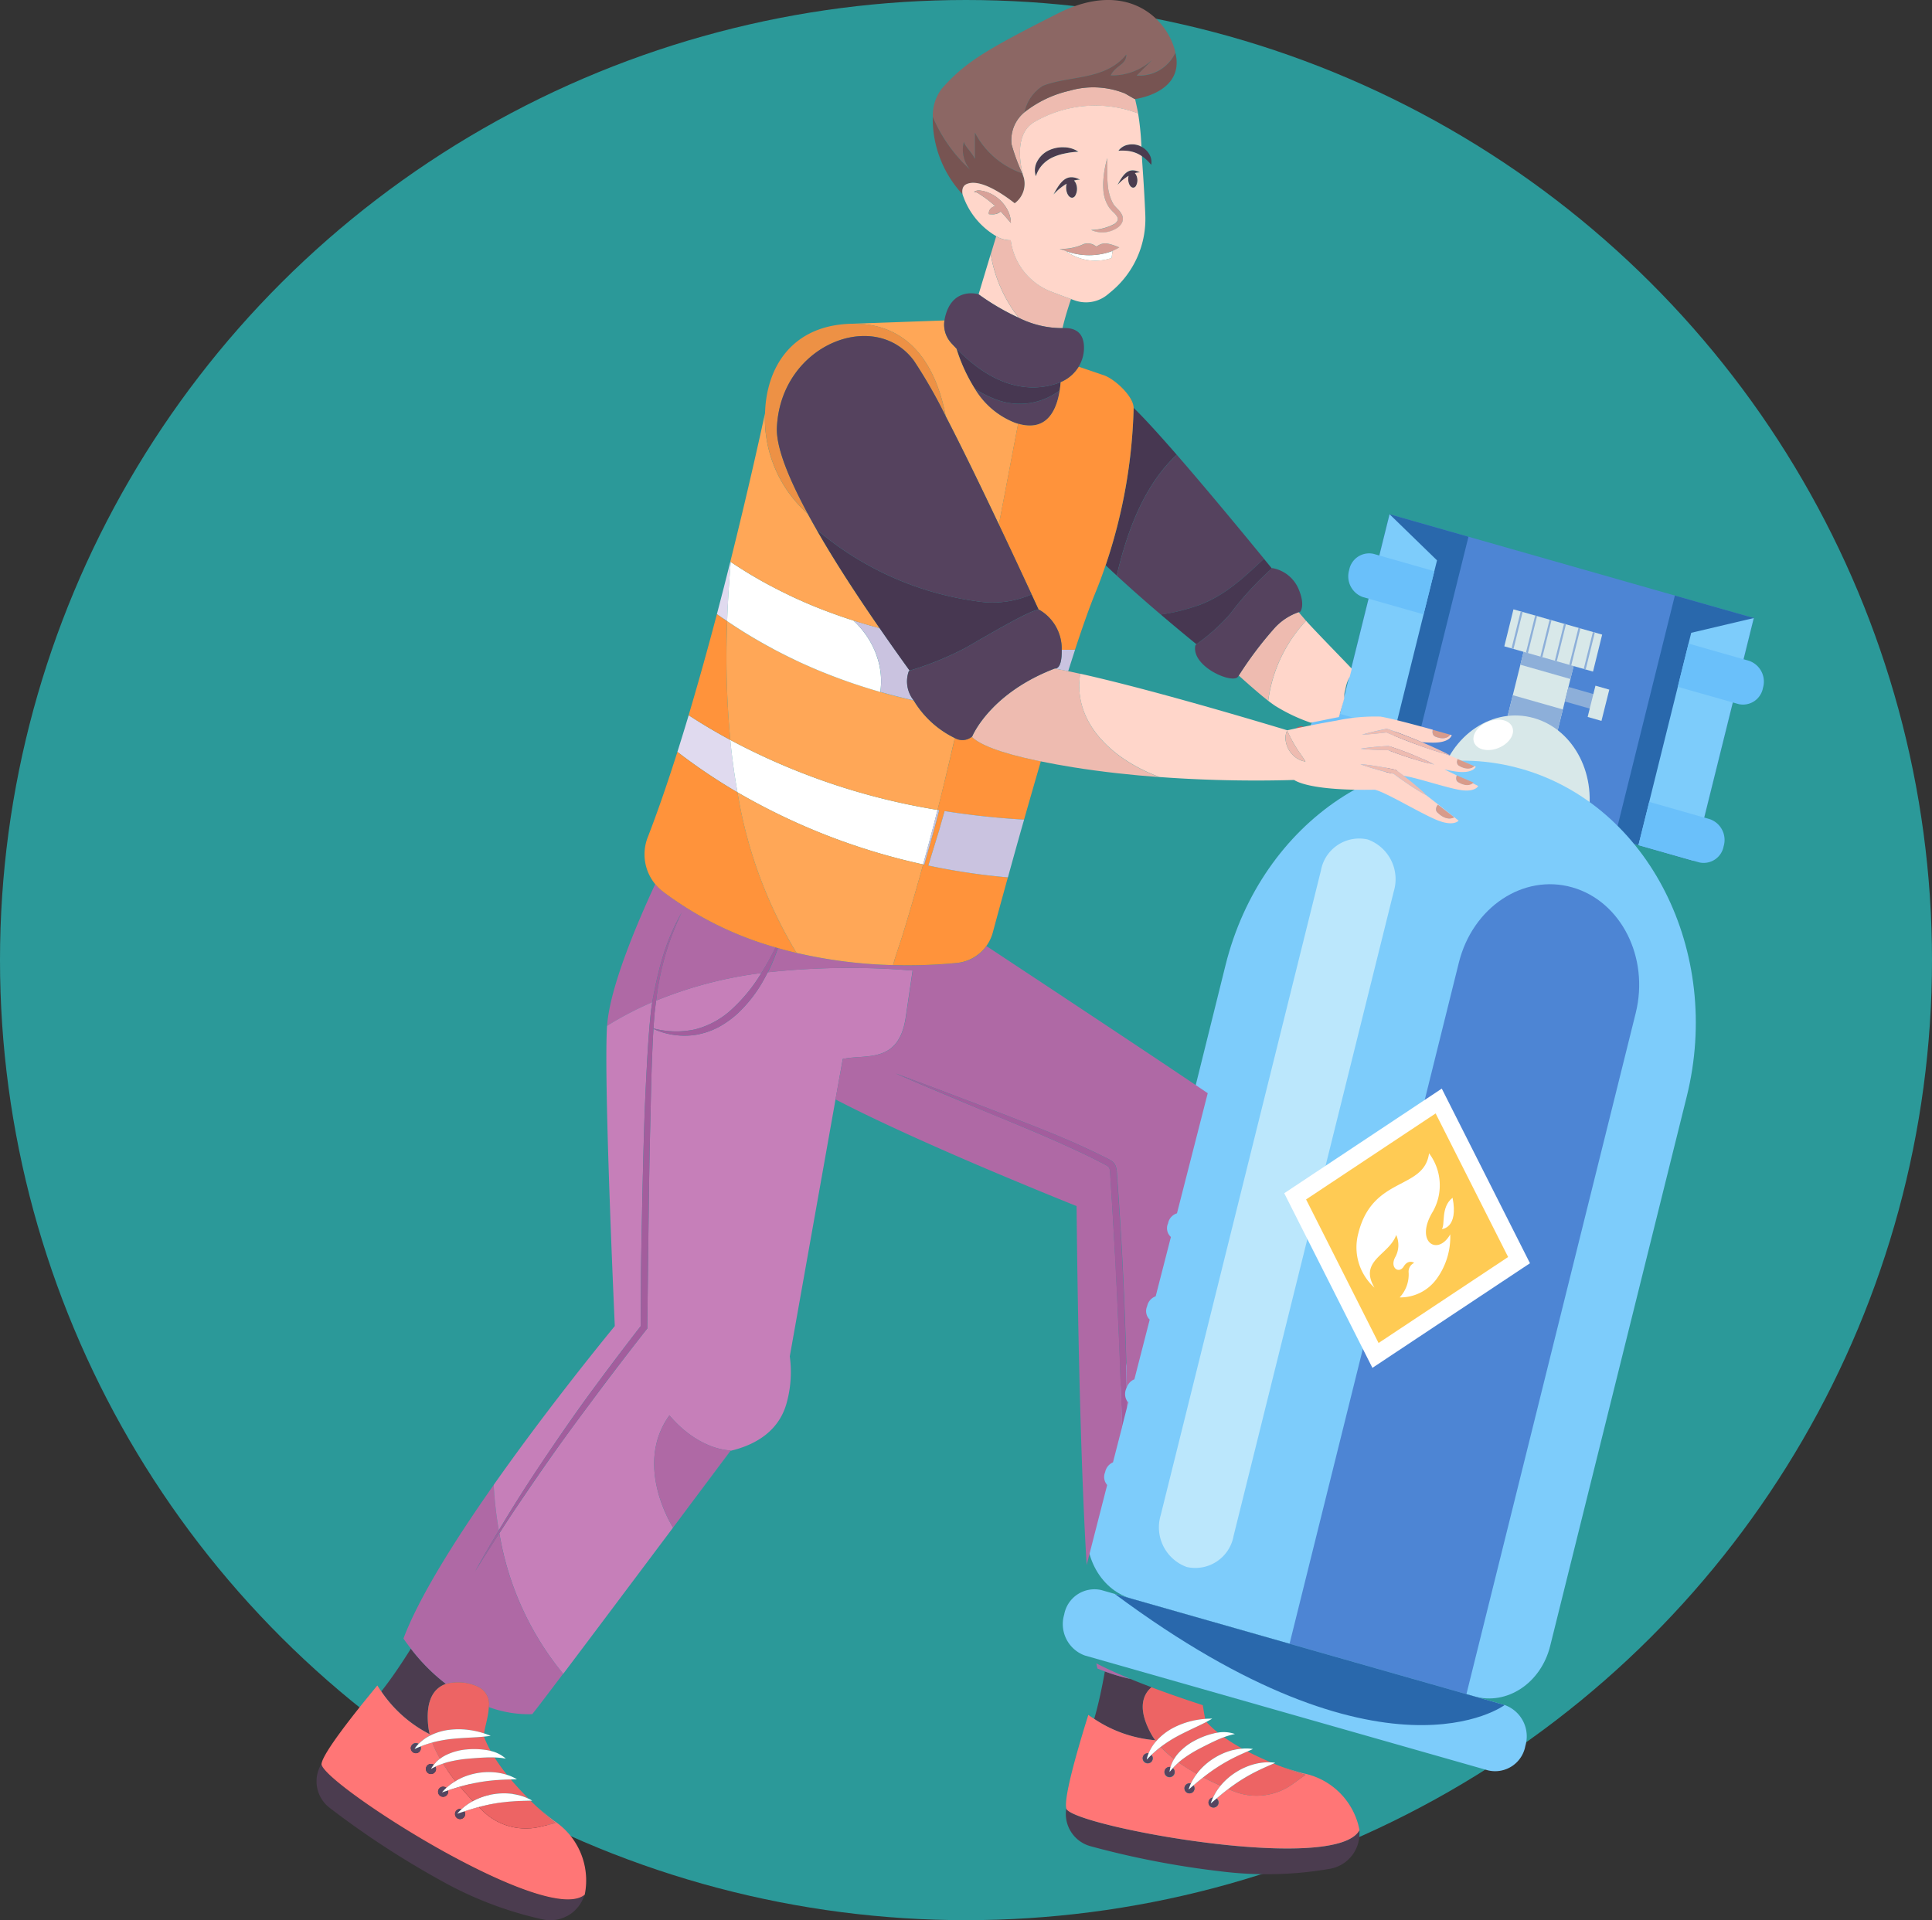 <svg xmlns="http://www.w3.org/2000/svg" xmlns:xlink="http://www.w3.org/1999/xlink" width="169" height="168" viewBox="0 0 169 168">
  <rect x="0" y="0" width="169" height="168" fill="#333333" stroke="none"/>
  <defs>
    <clipPath id="clip-path">
      <rect id="Rectángulo_345336" data-name="Rectángulo 345336" width="126.587" height="168" fill="none"/>
    </clipPath>
  </defs>
  <g id="Grupo_999977" data-name="Grupo 999977" transform="translate(-1097.309 -9647)">
    <ellipse id="Elipse_7901" data-name="Elipse 7901" cx="84.5" cy="84" rx="84.5" ry="84" transform="translate(1097.309 9647)" fill="#25ffff" opacity="0.5"/>
    <g id="Grupo_999434" data-name="Grupo 999434" transform="translate(1125 9647)">
      <path id="Trazado_706111" data-name="Trazado 706111" d="M30.056,36.507l31.858,9.081,5.279-21.241-31.86-9.081Z" transform="translate(58.527 29.727)" fill="#4d85d4"/>
      <path id="Trazado_706112" data-name="Trazado 706112" d="M42.236,17.232l-6.9-1.966L30.055,36.507l6.9,1.966Z" transform="translate(58.526 29.728)" fill="#2968ac"/>
      <path id="Trazado_706113" data-name="Trazado 706113" d="M38.523,38.918l6.9,1.969L50.7,19.645,43.8,17.68Z" transform="translate(75.016 34.427)" fill="#2968ac"/>
      <path id="Trazado_706114" data-name="Trazado 706114" d="M41.478,20.212,37.1,18.966l-1.786,7.186,4.38,1.25Z" transform="translate(68.764 36.932)" fill="#d8e8e9"/>
      <path id="Trazado_706115" data-name="Trazado 706115" d="M37.048,21.665l2.426.693.318-1.273-2.426-.693Z" transform="translate(72.143 39.709)" fill="#8dafd9"/>
      <path id="Trazado_706116" data-name="Trazado 706116" d="M37.725,23.09l1.208.345.684-2.735-1.211-.345Z" transform="translate(73.463 39.637)" fill="#d8e8e9"/>
      <path id="Trazado_706117" data-name="Trazado 706117" d="M40.255,21.884l-4.38-1.247L35.312,22.9l4.38,1.25Z" transform="translate(68.764 40.186)" fill="#8dafd9"/>
      <path id="Trazado_706118" data-name="Trazado 706118" d="M40.67,20.212l-4.38-1.247-.563,2.261,4.38,1.25Z" transform="translate(69.572 36.932)" fill="#8dafd9"/>
      <path id="Trazado_706119" data-name="Trazado 706119" d="M43.815,20.3l-7.76-2.21-.8,3.236,7.76,2.21Z" transform="translate(68.642 35.223)" fill="#d8e8e9"/>
      <path id="Trazado_706120" data-name="Trazado 706120" d="M35.466,21.385l.171.05.8-3.236-.168-.05Z" transform="translate(69.064 35.342)" fill="#8dafd9"/>
      <path id="Trazado_706121" data-name="Trazado 706121" d="M35.895,21.508l.171.047.8-3.236-.168-.047Z" transform="translate(69.898 35.58)" fill="#8dafd9"/>
      <path id="Trazado_706122" data-name="Trazado 706122" d="M36.323,21.63l.171.047.8-3.236-.168-.047Z" transform="translate(70.732 35.818)" fill="#8dafd9"/>
      <path id="Trazado_706123" data-name="Trazado 706123" d="M36.752,21.752l.171.047.8-3.236-.168-.047Z" transform="translate(71.567 36.055)" fill="#8dafd9"/>
      <path id="Trazado_706124" data-name="Trazado 706124" d="M37.18,21.874l.171.047.8-3.236-.168-.047Z" transform="translate(72.401 36.293)" fill="#8dafd9"/>
      <path id="Trazado_706125" data-name="Trazado 706125" d="M37.608,22l.171.047.8-3.236-.168-.047Z" transform="translate(73.235 36.532)" fill="#8dafd9"/>
      <g id="Grupo_999433" data-name="Grupo 999433" transform="translate(0 0)">
        <g id="Grupo_999432" data-name="Grupo 999432" clip-path="url(#clip-path)">
          <path id="Trazado_706126" data-name="Trazado 706126" d="M41.758,21.468h0c-3.56-1.014-7.262,1.444-8.267,5.491l-.251,1.005,12.894,3.675.248-1.008c1.008-4.047-1.064-8.149-4.624-9.163" transform="translate(64.729 41.359)" fill="#d8e8e9"/>
          <path id="Trazado_706127" data-name="Trazado 706127" d="M37.778,22.148c.153.669-.492,1.459-1.435,1.76s-1.833,0-1.986-.666.492-1.459,1.435-1.762,1.833,0,1.986.669" transform="translate(66.86 41.599)" fill="#fff"/>
          <path id="Trazado_706128" data-name="Trazado 706128" d="M60.873,23.3h0C49.732,20.121,38.149,27.811,35,40.475L23.062,88.54c-.808,3.251.858,6.549,3.717,7.365l29.977,8.544c2.862.813,5.839-1.161,6.643-4.412L75.344,51.97c3.145-12.662-3.333-25.5-14.471-28.674" transform="translate(44.511 43.97)" fill="#7dccfb"/>
          <path id="Trazado_706129" data-name="Trazado 706129" d="M59.364,63.048l-35.3-10.059a2.922,2.922,0,0,1-1.81-3.584,2.693,2.693,0,0,1,3.233-2.146l35.3,10.062A2.913,2.913,0,0,1,62.594,60.9a2.685,2.685,0,0,1-3.23,2.146" transform="translate(43.144 91.856)" fill="#7dccfb"/>
          <path id="Trazado_706130" data-name="Trazado 706130" d="M44.348,97.111,28.878,92.7,43.685,33.113c1.205-4.857,5.647-7.807,9.921-6.59s6.755,6.142,5.55,11Z" transform="translate(56.235 51.114)" fill="#4d85d4"/>
          <path id="Trazado_706131" data-name="Trazado 706131" d="M27.423,88.651h0a3.689,3.689,0,0,1-2.287-4.53L39.154,27.709a3.4,3.4,0,0,1,4.088-2.714,3.691,3.691,0,0,1,2.287,4.53L31.511,85.936a3.4,3.4,0,0,1-4.088,2.714" transform="translate(48.703 48.452)" fill="#bbe7fc"/>
          <path id="Trazado_706132" data-name="Trazado 706132" d="M50.215,47.595,36.433,56.749,28.72,41.47,42.5,32.316Z" transform="translate(55.927 62.929)" fill="#fff"/>
          <path id="Trazado_706133" data-name="Trazado 706133" d="M47.041,45.615,35.708,53.139l-6.34-12.561L40.7,33.053Z" transform="translate(57.19 64.364)" fill="#ffcb54"/>
          <path id="Trazado_706134" data-name="Trazado 706134" d="M33.4,38.3s1.471-.068.94-2.744c-1.061.825-.628,2.384-.94,2.744" transform="translate(65.031 69.238)" fill="#fff"/>
          <path id="Trazado_706135" data-name="Trazado 706135" d="M39.057,41.333c-1.1,1.942-3.139.66-1.524-1.989a4.655,4.655,0,0,0-.327-5.108c-.439,3.245-4.937,1.963-6.186,7a4.722,4.722,0,0,0,1.412,4.754c-1.409-2.378,1.3-2.859,1.9-4.607a2.166,2.166,0,0,1-.065,1.907c-.542.943.3,1.533.719.855s.92-.321.92-.321a.847.847,0,0,0-.489.8,2.935,2.935,0,0,1-.781,2.222,3.928,3.928,0,0,0,3.224-1.609h0a6.247,6.247,0,0,0,1.2-3.9" transform="translate(60.108 66.668)" fill="#fff"/>
          <path id="Trazado_706136" data-name="Trazado 706136" d="M23.69,47.317c23.652,17.6,34.106,9.72,34.106,9.72Z" transform="translate(46.132 92.14)" fill="#2968ac"/>
          <path id="Trazado_706137" data-name="Trazado 706137" d="M39.484,19.3l-4.15-4.035L30.055,36.507l4.813,1.37Z" transform="translate(58.527 29.727)" fill="#7dccfb"/>
          <path id="Trazado_706138" data-name="Trazado 706138" d="M37.2,21.776l-5.317-1.515A1.925,1.925,0,0,1,30.69,17.9a1.776,1.776,0,0,1,2.134-1.418l5.317,1.515Z" transform="translate(59.636 31.976)" fill="#6ac0fa"/>
          <path id="Trazado_706139" data-name="Trazado 706139" d="M36.033,26.476l-5.317-1.515A1.925,1.925,0,0,1,29.522,22.6a1.776,1.776,0,0,1,2.134-1.418l5.317,1.515Z" transform="translate(57.362 41.129)" fill="#6ac0fa"/>
          <path id="Trazado_706140" data-name="Trazado 706140" d="M43.848,19.638l5.473-1.291L44.046,39.588l-4.813-1.373Z" transform="translate(76.399 35.727)" fill="#7dccfb"/>
          <path id="Trazado_706141" data-name="Trazado 706141" d="M40.4,22.886,45.717,24.4a1.774,1.774,0,0,0,2.134-1.415,1.925,1.925,0,0,0-1.194-2.364L41.34,19.105Z" transform="translate(78.671 37.203)" fill="#6ac0fa"/>
          <path id="Trazado_706142" data-name="Trazado 706142" d="M39.233,27.586,44.55,29.1a1.774,1.774,0,0,0,2.134-1.415,1.925,1.925,0,0,0-1.194-2.364l-5.317-1.518Z" transform="translate(76.399 46.355)" fill="#6ac0fa"/>
          <path id="Trazado_706143" data-name="Trazado 706143" d="M28.073,55.1c-1.146-2.069-.846-3.36.021-4.1-.672-.251-1.285-.492-1.851-.728a16.477,16.477,0,0,1-2.231-.654c-.112.643-.253,1.356-.41,2.084-.153.693-.327,1.4-.522,2.072a11.3,11.3,0,0,0,5.338,1.863,4.849,4.849,0,0,1-.345-.536" transform="translate(44.944 96.621)" fill="#4b3c4f"/>
          <path id="Trazado_706144" data-name="Trazado 706144" d="M35.3,56.774c-6.39-.743-12.824-2.3-13.024-3.089a2.929,2.929,0,0,0,2.107,3.3,77.236,77.236,0,0,0,11.441,2.208,32.315,32.315,0,0,0,9.543-.233,3.119,3.119,0,0,0,2.555-3.05v-.33c-.987,1.874-6.788,1.874-12.623,1.2" transform="translate(43.304 104.541)" fill="#4b3c4f"/>
          <path id="Trazado_706145" data-name="Trazado 706145" d="M42.059,56.968a5.377,5.377,0,0,1-5.137.625c-.159-.062-.321-.127-.483-.2-.071.053-.141.1-.212.159-.271.212-.539.439-.813.672l.024.015a.439.439,0,1,1-.324-.1,4.764,4.764,0,0,1,.657-1.035c-.5-.221-1.014-.466-1.524-.734-.283.221-.563.46-.849.7a.441.441,0,1,1-.224-.156,4.812,4.812,0,0,1,.519-.849,17.472,17.472,0,0,1-1.592-1,6.656,6.656,0,0,0-.507.5.452.452,0,1,1-.2-.094,2.954,2.954,0,0,1,.309-.7,9.438,9.438,0,0,1-1.167-1.058,8.957,8.957,0,0,0-.816.7.436.436,0,0,1,.015.578.442.442,0,1,1-.262-.713,3.816,3.816,0,0,1,.657-1.055c-.027-.032-.05-.065-.074-.1a11.264,11.264,0,0,1-5.338-1.863c-.33-.212-.519-.354-.519-.354-.952,3.045-2.163,7.244-1.928,8.188.2.79,6.634,2.346,13.024,3.086,5.836.678,11.636.678,12.623-1.194a6.24,6.24,0,0,0-4.91-4.966c-.589-.153-1.22-.348-1.866-.572,1.205.457,2.057.7,2.057.7Z" transform="translate(43.31 99.133)" fill="#ff7676"/>
          <path id="Trazado_706146" data-name="Trazado 706146" d="M24.619,52.2a.443.443,0,0,0,.681.566.447.447,0,0,0-.015-.581c-.139.133-.274.268-.41.413a2.725,2.725,0,0,1,.162-.548.441.441,0,0,0-.419.15" transform="translate(47.743 101.352)" fill="#554560"/>
          <path id="Trazado_706147" data-name="Trazado 706147" d="M26.632,54.142a.443.443,0,0,0,.566-.681l-.024-.015c-.165.139-.327.277-.5.424a3.789,3.789,0,0,1,.195-.51.448.448,0,0,0-.3.159.441.441,0,0,0,.059.622" transform="translate(51.548 103.91)" fill="#554560"/>
          <path id="Trazado_706148" data-name="Trazado 706148" d="M25.858,53.1a.443.443,0,0,0,.681.566.447.447,0,0,0,.012-.551l-.424.363a4.1,4.1,0,0,1,.2-.519.442.442,0,0,0-.469.141" transform="translate(50.156 103.091)" fill="#554560"/>
          <path id="Trazado_706149" data-name="Trazado 706149" d="M25.268,52.61a.443.443,0,1,0,.628-.053c-.1.106-.192.218-.286.336a2.163,2.163,0,0,1,.083-.433.439.439,0,0,0-.424.15" transform="translate(49.007 102.138)" fill="#554560"/>
          <path id="Trazado_706150" data-name="Trazado 706150" d="M25.286,50.087c-.861.737-1.161,2.031-.021,4.1a5.388,5.388,0,0,0,.351.536l.071.1.012-.015a5.255,5.255,0,0,1,1.438-1.135,6.858,6.858,0,0,1,1.689-.637,7.868,7.868,0,0,1,1.167-.18c-.085-.3-.139-.737-.221-1.2-1.712-.557-3.2-1.079-4.486-1.565" transform="translate(47.749 97.534)" fill="#ed6464"/>
          <path id="Trazado_706151" data-name="Trazado 706151" d="M29.616,53a15.335,15.335,0,0,0-1.429.8c-.389.245-.76.51-1.129.79.165.068.324.136.483.2a5.393,5.393,0,0,0,5.137-.625l1.141-.819s-.852-.242-2.057-.7c-.233-.088-.477-.183-.731-.289-.492.215-.964.419-1.415.645" transform="translate(52.69 101.941)" fill="#ed6464"/>
          <path id="Trazado_706152" data-name="Trazado 706152" d="M29.123,52.48a15.6,15.6,0,0,0-2.77,1.748l-.038.032c.51.268,1.023.513,1.521.734l.009-.012a5.846,5.846,0,0,1,3-1.892,4.777,4.777,0,0,1,1.385-.144c-.648-.271-1.344-.589-2.045-.955-.365.159-.722.318-1.061.489" transform="translate(51.242 101.242)" fill="#ed6464"/>
          <path id="Trazado_706153" data-name="Trazado 706153" d="M27.993,51.639c-.519.245-1.023.483-1.509.749a11.29,11.29,0,0,0-1.388.887l-.041.032a9.437,9.437,0,0,0,1.167,1.058,3.378,3.378,0,0,1,.377-.513,5.1,5.1,0,0,1,1.453-1.111,7.072,7.072,0,0,1,1.686-.628c.106-.024.215-.041.324-.056a9.074,9.074,0,0,1-.955-.872.334.334,0,0,1-.05-.071c-.357.189-.713.357-1.064.525" transform="translate(48.79 99.534)" fill="#ed6464"/>
          <path id="Trazado_706154" data-name="Trazado 706154" d="M28.9,51.837c-.5.23-1.014.486-1.5.74A10.993,10.993,0,0,0,26,53.438c-.144.106-.283.218-.419.339a17.1,17.1,0,0,0,1.592,1.005c.047-.065.091-.13.141-.189a5.8,5.8,0,0,1,3-1.892,5.247,5.247,0,0,1,.825-.139,16.153,16.153,0,0,1-1.589-.993c-.221.083-.439.171-.654.268" transform="translate(49.824 100.42)" fill="#ed6464"/>
          <path id="Trazado_706155" data-name="Trazado 706155" d="M29.228,51.519a6.828,6.828,0,0,0-1.686.628,5.1,5.1,0,0,0-1.453,1.111,3.378,3.378,0,0,0-.377.513,2.964,2.964,0,0,0-.312.7,2.7,2.7,0,0,0-.083.43c.094-.118.189-.23.286-.336a6.152,6.152,0,0,1,.507-.5,5.01,5.01,0,0,1,.419-.339,11,11,0,0,1,1.394-.861c.489-.253,1-.513,1.5-.74.215-.1.433-.186.654-.268a7.071,7.071,0,0,1,.955-.277,3,3,0,0,0-1.483-.124c-.109.018-.218.035-.324.059" transform="translate(49.3 100.132)" fill="#fff"/>
          <path id="Trazado_706156" data-name="Trazado 706156" d="M29.743,52.053a5.759,5.759,0,0,0-1.648.713,5.687,5.687,0,0,0-1.353,1.179c-.05.062-.094.124-.141.189a4.643,4.643,0,0,0-.519.849,3.933,3.933,0,0,0-.2.519c.144-.124.283-.245.424-.363.283-.245.566-.48.849-.7l.038-.029a15.966,15.966,0,0,1,1.338-.949,15.335,15.335,0,0,1,1.429-.8c.345-.171.7-.33,1.067-.489l.489-.215a3.794,3.794,0,0,0-.949-.032,4.919,4.919,0,0,0-.825.136" transform="translate(50.4 101.068)" fill="#fff"/>
          <path id="Trazado_706157" data-name="Trazado 706157" d="M30.4,52.465a5.759,5.759,0,0,0-1.648.713A5.687,5.687,0,0,0,27.4,54.357l-.009.012a4.792,4.792,0,0,0-.654,1.035,3.537,3.537,0,0,0-.2.507c.171-.144.333-.283.5-.424.271-.23.539-.457.813-.669.068-.056.141-.106.209-.159.368-.28.743-.545,1.129-.79a15.334,15.334,0,0,1,1.429-.8c.454-.224.923-.427,1.418-.643.047-.021.091-.041.139-.065a3.411,3.411,0,0,0-.389-.038,4.688,4.688,0,0,0-1.385.144" transform="translate(51.684 101.871)" fill="#fff"/>
          <path id="Trazado_706158" data-name="Trazado 706158" d="M28.594,51.22a6.969,6.969,0,0,0-1.689.634,5.21,5.21,0,0,0-1.438,1.138L25.458,53a3.806,3.806,0,0,0-.654,1.055,2.734,2.734,0,0,0-.165.548c.136-.144.274-.28.41-.413a9.991,9.991,0,0,1,.816-.7l.044-.032a11.2,11.2,0,0,1,1.388-.887c.483-.265.99-.5,1.506-.749.354-.168.71-.336,1.064-.522.168-.091.336-.183.5-.283-.2,0-.4.006-.6.021a7.846,7.846,0,0,0-1.17.18" transform="translate(47.98 99.349)" fill="#fff"/>
          <path id="Trazado_706159" data-name="Trazado 706159" d="M6.156,56.425a4.883,4.883,0,0,1-.118-.628c-.274-2.322.477-3.407,1.536-3.776a16.55,16.55,0,0,1-3.065-3.08c-.386.616-.837,1.312-1.323,2.019-.4.581-.831,1.17-1.264,1.721a11.3,11.3,0,0,0,4.235,3.743" transform="translate(3.741 95.305)" fill="#4b3c4f"/>
          <path id="Trazado_706160" data-name="Trazado 706160" d="M11.321,60.145C5.686,57.038.319,53.166.434,52.358a2.926,2.926,0,0,0,.7,3.849,77.311,77.311,0,0,0,9.753,6.375,32.424,32.424,0,0,0,8.922,3.4,3.112,3.112,0,0,0,3.519-1.857l.127-.3c-1.624,1.359-6.994-.837-12.137-3.672" transform="translate(-0.001 101.957)" fill="#4b3c4f"/>
          <path id="Trazado_706161" data-name="Trazado 706161" d="M19.268,62.4a5.388,5.388,0,0,1-4.993-1.365c-.124-.118-.248-.242-.374-.365-.083.021-.168.041-.253.065-.333.094-.666.2-1.008.312l.018.024a.443.443,0,1,1-.6-.18.434.434,0,0,1,.336-.035,4.785,4.785,0,0,1,1-.707c-.38-.395-.76-.816-1.132-1.259-.348.1-.7.212-1.052.33a.44.44,0,1,1-.147-.23,4.778,4.778,0,0,1,.8-.589,17.261,17.261,0,0,1-1.091-1.53,5.918,5.918,0,0,0-.657.268.442.442,0,1,1-.6-.189.435.435,0,0,1,.451.024,2.851,2.851,0,0,1,.551-.531,9.6,9.6,0,0,1-.681-1.421,9.415,9.415,0,0,0-1.02.342.442.442,0,1,1-.622-.239.437.437,0,0,1,.445.018,3.8,3.8,0,0,1,1.005-.728L9.61,54.3a11.325,11.325,0,0,1-4.235-3.743c-.224-.321-.345-.522-.345-.522C3,52.489.285,55.917.149,56.881c-.115.808,5.252,4.68,10.884,7.787C16.18,67.5,21.547,69.7,23.171,68.34A6.245,6.245,0,0,0,20.5,61.885c-.486-.365-1-.784-1.509-1.238.94.881,1.639,1.426,1.639,1.426Z" transform="translate(0.287 97.431)" fill="#ff7676"/>
          <path id="Trazado_706162" data-name="Trazado 706162" d="M3.032,51.8a.442.442,0,1,0,.622.239c-.177.071-.354.144-.536.227a2.921,2.921,0,0,1,.36-.448.444.444,0,0,0-.445-.018" transform="translate(5.447 100.762)" fill="#554560"/>
          <path id="Trazado_706163" data-name="Trazado 706163" d="M4.343,53.752a.442.442,0,1,0,.6.183l-.015-.024c-.2.065-.41.136-.622.2a3.953,3.953,0,0,1,.374-.395.448.448,0,0,0-.336.032" transform="translate(8 104.571)" fill="#554560"/>
          <path id="Trazado_706164" data-name="Trazado 706164" d="M3.84,53.092a.442.442,0,1,0,.634.277l-.531.174a4.137,4.137,0,0,1,.383-.4.442.442,0,0,0-.486-.047" transform="translate(7.021 103.286)" fill="#554560"/>
          <path id="Trazado_706165" data-name="Trazado 706165" d="M3.48,52.415a.442.442,0,1,0,.6.189c-.133.062-.265.13-.395.2a2.7,2.7,0,0,1,.242-.365.436.436,0,0,0-.448-.024" transform="translate(6.319 101.968)" fill="#554560"/>
          <path id="Trazado_706166" data-name="Trazado 706166" d="M10,33.729a7.811,7.811,0,0,0,3.64.083,7.453,7.453,0,0,0,3.283-1.827A14.3,14.3,0,0,0,19.361,29c.024-.041.044-.08.071-.118a36.282,36.282,0,0,0-9.2,2.411q-.075.531-.133,1.061c-.041.457-.071.914-.1,1.37" transform="translate(19.473 56.251)" fill="#c67fb9"/>
          <path id="Trazado_706167" data-name="Trazado 706167" d="M35.862,36.627c1.942-.28,4.518.277,5.1-3.525l.61-4.141a66.807,66.807,0,0,0-12.668.15c-.074.147-.15.292-.227.433a12.064,12.064,0,0,1-2.432,3.2,8.539,8.539,0,0,1-1.668,1.182,6.715,6.715,0,0,1-1.936.657,6.534,6.534,0,0,1-3.734-.513c-.068,1.052-.106,2.107-.147,3.165-.053,1.527-.083,3.056-.118,4.586Q18.529,46.4,18.479,51l-.112,9.178v.1l-.062.077q-2,2.551-3.949,5.143c-1.294,1.733-2.591,3.46-3.843,5.223s-2.476,3.546-3.684,5.338q-.712,1.061-1.4,2.134a26.078,26.078,0,0,0,5.582,12.305c2.458-3.26,6.213-8.264,9.611-12.8-.068-.1-3.469-5.458-.321-9.818,2.67,3.13,5.361,3.068,5.361,3.068l-3.531,4.733c1.309-1.745,2.517-3.36,3.519-4.7,1.951-.46,4.226-1.574,4.925-4.256a10.134,10.134,0,0,0,.256-4.008l4-22.476.634-3.549Z" transform="translate(10.564 55.954)" fill="#c67fb9"/>
          <path id="Trazado_706168" data-name="Trazado 706168" d="M12.837,35.194c.159-.752.339-1.5.554-2.237a18.619,18.619,0,0,1,1.765-4.238,23.911,23.911,0,0,0-2.24,7.722,36.229,36.229,0,0,1,9.2-2.411,25.594,25.594,0,0,0,1.247-2.249,29.962,29.962,0,0,1-9.865-4.89,4.068,4.068,0,0,1-.666-.645c-1.792,3.867-3.991,9.181-4.206,12.4a29.658,29.658,0,0,1,3.949-2.063c.077-.469.168-.931.265-1.391" transform="translate(16.79 51.109)" fill="#af69a5"/>
          <path id="Trazado_706169" data-name="Trazado 706169" d="M27.37,23.719c1,.9,1.9,1.683,2.573,2.208a12.641,12.641,0,0,1,3.313-7c-.212-.245-.43-.5-.648-.757a5.126,5.126,0,0,0-2.066,1.344,32.42,32.42,0,0,0-3.171,4.2" transform="translate(53.298 35.386)" fill="#eebbb0"/>
          <path id="Trazado_706170" data-name="Trazado 706170" d="M28.244,25.426c.224.174.421.315.589.43a15.189,15.189,0,0,0,3.136,1.491c.041-.009,2.42-.492,2.458-.492l.386-1.332C35,24.89,34.8,25.111,35,24.4a3.457,3.457,0,0,1,.38-1.088l.177-.687c-.46-.5-3.445-3.552-4-4.2a12.657,12.657,0,0,0-3.31,7" transform="translate(55 35.886)" fill="#ffd6ca"/>
          <path id="Trazado_706171" data-name="Trazado 706171" d="M23.421,25.875q.473.451.967.9c.884-3.811,2.373-7.9,5.246-10.572-1.533-1.762-2.859-3.218-3.77-4.1a46.479,46.479,0,0,1-2.443,13.764" transform="translate(45.608 23.583)" fill="#473751"/>
          <path id="Trazado_706172" data-name="Trazado 706172" d="M23.749,24.073c1.235,1.141,2.544,2.29,3.852,3.407a16.809,16.809,0,0,0,3.239-.79c2.34-.837,4.014-2.434,5.789-4.091C34.091,19.5,31.309,16.157,29,13.5c-2.877,2.67-4.365,6.758-5.249,10.572" transform="translate(46.247 26.29)" fill="#55425e"/>
          <path id="Trazado_706173" data-name="Trazado 706173" d="M28.292,20.681a16.826,16.826,0,0,1-3.236.787c1.052.9,2.1,1.768,3.118,2.6a16.81,16.81,0,0,0,2.93-2.629,28.322,28.322,0,0,1,3.669-4.005c-.23-.277-.46-.557-.693-.843-1.774,1.659-3.448,3.257-5.789,4.094" transform="translate(48.792 32.299)" fill="#473751"/>
          <path id="Trazado_706174" data-name="Trazado 706174" d="M17.367,29.6q.411-1.322.8-2.653-.389,1.331-.8,2.653" transform="translate(33.819 52.466)" fill="#cac3e0"/>
          <path id="Trazado_706175" data-name="Trazado 706175" d="M13.582,17.448c.312.162.628.321.943.475-.315-.153-.631-.312-.943-.475" transform="translate(26.448 33.976)" fill="#55425e"/>
          <path id="Trazado_706176" data-name="Trazado 706176" d="M13.284,19.121c.245.136.489.268.734.4-.245-.133-.489-.265-.734-.4v0" transform="translate(25.868 37.228)" fill="#55425e"/>
          <path id="Trazado_706177" data-name="Trazado 706177" d="M17.322,20.7l-.041-.009.041.009" transform="translate(33.652 40.285)" fill="#55425e"/>
          <path id="Trazado_706178" data-name="Trazado 706178" d="M14.035,17.674c.283.136.572.268.858.4-.286-.13-.575-.262-.858-.4" transform="translate(27.331 34.416)" fill="#55425e"/>
          <path id="Trazado_706179" data-name="Trazado 706179" d="M15.941,18.427a7.741,7.741,0,0,1,1.76,2.434,7.741,7.741,0,0,0-1.76-2.434" transform="translate(31.042 35.883)" fill="#55425e"/>
          <path id="Trazado_706180" data-name="Trazado 706180" d="M15.586,20.171l-.109-.041.109.041" transform="translate(30.139 39.199)" fill="#55425e"/>
          <path id="Trazado_706181" data-name="Trazado 706181" d="M16.079,20.341l-.156-.053.156.053" transform="translate(31.007 39.506)" fill="#55425e"/>
          <path id="Trazado_706182" data-name="Trazado 706182" d="M15.951,18.427l.029.009-.053-.018Z" transform="translate(31.015 35.865)" fill="#55425e"/>
          <path id="Trazado_706183" data-name="Trazado 706183" d="M14.969,18.079c.127.05.253.1.38.144-.127-.047-.253-.094-.38-.144" transform="translate(29.149 35.205)" fill="#55425e"/>
          <path id="Trazado_706184" data-name="Trazado 706184" d="M16.373,18.554h0" transform="translate(31.884 36.129)" fill="#55425e"/>
          <path id="Trazado_706185" data-name="Trazado 706185" d="M15.446,18.257l.153.053-.153-.053" transform="translate(30.078 35.551)" fill="#55425e"/>
          <path id="Trazado_706186" data-name="Trazado 706186" d="M23.493,14.518l-.015.136c2.393.613,3.224-1.229,3.493-2.956a5.779,5.779,0,0,1-5.565.8,8.59,8.59,0,0,1-1.874-.961,7.085,7.085,0,0,0,3.552,3.012c.088.029.168.05.251.077l.136.032.024-.136" transform="translate(38.035 22.456)" fill="#55425e"/>
          <path id="Trazado_706187" data-name="Trazado 706187" d="M16.954,20.6l-.133-.035.133.035" transform="translate(32.756 40.048)" fill="#55425e"/>
          <path id="Trazado_706188" data-name="Trazado 706188" d="M14.987,20c-.486-.239-.97-.483-1.45-.743q.721.385,1.45.743" transform="translate(26.361 37.499)" fill="#55425e"/>
          <path id="Trazado_706189" data-name="Trazado 706189" d="M14.5,17.884q.389.168.778.327-.389-.159-.778-.327" transform="translate(28.23 34.825)" fill="#55425e"/>
          <path id="Trazado_706190" data-name="Trazado 706190" d="M15.375,20.094c-.121-.047-.239-.094-.36-.144.121.05.239.1.36.144" transform="translate(29.239 38.848)" fill="#55425e"/>
          <path id="Trazado_706191" data-name="Trazado 706191" d="M14.745,19.848c-.209-.1-.421-.2-.631-.3.209.1.421.2.631.3" transform="translate(27.484 38.069)" fill="#55425e"/>
          <path id="Trazado_706192" data-name="Trazado 706192" d="M15.109,20c-.2-.085-.4-.177-.6-.265.2.088.4.18.6.265" transform="translate(28.252 38.426)" fill="#55425e"/>
          <path id="Trazado_706193" data-name="Trazado 706193" d="M24.178,41.722a.84.84,0,0,1-.127-.144l.009.6Z" transform="translate(46.835 80.965)" fill="#af69a5"/>
          <path id="Trazado_706194" data-name="Trazado 706194" d="M42.906,74.1a1.175,1.175,0,0,1,.681-.843l.8-3.106c-.012-.4-.021-.8-.035-1.194-.083-2.346-.15-4.692-.259-7.038s-.2-4.692-.336-7.038-.268-4.689-.424-7.026a1.051,1.051,0,0,0-.062-.336.461.461,0,0,0-.183-.2c-.1-.062-.23-.13-.36-.2l-.389-.2q-.783-.4-1.577-.775-1.587-.743-3.2-1.444c-2.152-.928-4.333-1.807-6.5-2.712s-4.333-1.818-6.49-2.756c2.208.808,4.4,1.65,6.6,2.476,2.193.846,4.389,1.677,6.573,2.555,1.093.442,2.178.9,3.251,1.394.536.245,1.067.5,1.6.76l.395.2a4.6,4.6,0,0,1,.416.224,1.026,1.026,0,0,1,.4.442,1.659,1.659,0,0,1,.115.525c.177,2.349.324,4.692.457,7.041q.314,5.924.424,11.851a1.116,1.116,0,0,1,.657-.707l1.341-5.223a1.039,1.039,0,0,1-.224-1.173,1.167,1.167,0,0,1,.746-.869l1.332-5.19a1.026,1.026,0,0,1-.248-1.194,1.138,1.138,0,0,1,.778-.875l1.975-7.716.716-2.794c-3.407-2.317-10.516-7.029-16.172-10.769-.333-.221-.666-.439-.99-.654a18.656,18.656,0,0,0-1.863.678,18.656,18.656,0,0,1,1.863-.678c-.769-.51-1.5-.993-2.19-1.447a3.606,3.606,0,0,1-2.579,1.48,46.188,46.188,0,0,1-5.582.189c.053-.162.1-.324.153-.483-.053.162-.1.321-.153.483a41.859,41.859,0,0,1-8.444-1.067c-.545-.127-1.091-.271-1.639-.427a15.2,15.2,0,0,1-.875,2.119,66.563,66.563,0,0,1,12.668-.153l-.61,4.141c-.584,3.8-3.16,3.245-5.1,3.525l-.4.059L19.31,41.5q.875.455,1.827.925c3.681,1.816,8.105,3.764,12.037,5.429,2.812,1.188,5.373,2.234,7.23,2.983.062,6.381.265,21.221.881,31.4l1.795-7a1.061,1.061,0,0,1-.174-1.132M26.967,34.058a24.787,24.787,0,0,0-4.335,5.473,24.787,24.787,0,0,1,4.335-5.473m1.267-1.093c-.416.333-.819.678-1.208,1.04.389-.363.793-.707,1.208-1.04m-5.774,6.861c-.1.174-.2.348-.295.525.1-.177.195-.351.295-.525" transform="translate(26.078 54.688)" fill="#af69a5"/>
          <path id="Trazado_706195" data-name="Trazado 706195" d="M23.143,49.378c.029.156.059.309.091.448q.332.137.654.256a16.948,16.948,0,0,0,2.231.657c-1.2-.5-2.175-.946-2.977-1.362" transform="translate(45.067 96.154)" fill="#af69a5"/>
          <path id="Trazado_706196" data-name="Trazado 706196" d="M8.857,51.627c.663-1.205,1.356-2.393,2.063-3.575a33.12,33.12,0,0,1-.448-3.97c-3.366,4.792-6.531,9.812-7.893,13.437.212.312.43.6.648.887a16.574,16.574,0,0,0,3.065,3.083,4.1,4.1,0,0,1,2.768.227,1.653,1.653,0,0,1,.987,1.8,10.058,10.058,0,0,0,3.793.619c.068-.056,1.117-1.432,2.706-3.534A26.122,26.122,0,0,1,10.964,48.3q-1.07,1.653-2.107,3.328" transform="translate(5.022 85.841)" fill="#af69a5"/>
          <path id="Trazado_706197" data-name="Trazado 706197" d="M6.937,73.931c1.138-1.845,2.34-3.646,3.557-5.438s2.464-3.566,3.758-5.305q1.9-2.573,3.864-5.1l.027-4.5c.012-1.53.044-3.059.074-4.592.059-3.059.13-6.122.23-9.184.056-1.53.13-3.059.212-4.589s.18-3.059.345-4.589c.029-.3.074-.592.121-.884a29.658,29.658,0,0,0-3.949,2.063l-.006.065c-.245,4.079.354,18.854.681,26.2-1.58,1.928-6.251,7.722-10.593,13.9a33.188,33.188,0,0,0,.448,3.97q.61-1.017,1.232-2.025" transform="translate(10.237 57.94)" fill="#c67fb9"/>
          <path id="Trazado_706198" data-name="Trazado 706198" d="M16.713,45.083s-2.691.062-5.358-3.068c-3.151,4.359.251,9.714.318,9.818l0,.006,1.509-2.022Z" transform="translate(19.51 81.816)" fill="#af69a5"/>
          <path id="Trazado_706199" data-name="Trazado 706199" d="M29.127,20.893a16.788,16.788,0,0,1-2.93,2.629.308.308,0,0,0-.106.147c-.309,1.836,3.266,3.357,3.734,2.7.021-.032.047-.068.074-.106a32.152,32.152,0,0,1,3.171-4.2,5.107,5.107,0,0,1,2.066-1.344,1.234,1.234,0,0,1,.136-.035s.457-.522-.106-1.9a3.073,3.073,0,0,0-2.314-1.919l-.059.021a28.543,28.543,0,0,0-3.666,4.005" transform="translate(50.771 32.842)" fill="#55425e"/>
          <path id="Trazado_706200" data-name="Trazado 706200" d="M28.023,14c.038-.245.065-.489.083-.722L28,13.325c-1.886.71-5.19.973-9.007-2.977a14.815,14.815,0,0,0,1.592,3.49,8.5,8.5,0,0,0,1.872.961,5.784,5.784,0,0,0,5.567-.8" transform="translate(36.983 20.15)" fill="#473751"/>
          <path id="Trazado_706201" data-name="Trazado 706201" d="M29.733,32.4l-.071.118A14.4,14.4,0,0,1,27.225,35.5a7.448,7.448,0,0,1-3.283,1.824,7.811,7.811,0,0,1-3.64-.083c.029-.457.062-.914.1-1.368.041-.354.085-.71.133-1.064a23.99,23.99,0,0,1,2.243-7.722,18.618,18.618,0,0,0-1.765,4.238c-.215.74-.395,1.485-.554,2.237-.1.46-.189.923-.265,1.391-.047.295-.091.589-.121.884-.165,1.53-.259,3.059-.345,4.589s-.156,3.059-.212,4.592c-.1,3.059-.171,6.122-.23,9.184-.029,1.53-.062,3.059-.074,4.592l-.027,4.495q-1.958,2.529-3.864,5.1c-1.294,1.736-2.532,3.516-3.758,5.3s-2.42,3.593-3.557,5.438q-.623,1.008-1.232,2.025c-.707,1.179-1.4,2.37-2.063,3.575Q5.749,83.053,6.817,81.4q.694-1.074,1.4-2.134c1.208-1.792,2.423-3.581,3.684-5.338s2.552-3.49,3.843-5.223,2.617-3.442,3.952-5.143l.062-.077v-.1l.109-9.178c.038-3.059.088-6.122.168-9.178.035-1.53.065-3.059.118-4.586.035-1.058.08-2.113.144-3.165a6.544,6.544,0,0,0,3.737.513,6.745,6.745,0,0,0,1.936-.657,8.519,8.519,0,0,0,1.665-1.182,12.028,12.028,0,0,0,2.434-3.2c.077-.141.153-.286.227-.43a15.2,15.2,0,0,0,.875-2.119c-.065-.021-.133-.038-.2-.059A25.594,25.594,0,0,1,29.733,32.4" transform="translate(9.172 52.742)" fill="#a35d9d"/>
          <path id="Trazado_706202" data-name="Trazado 706202" d="M36.529,40.44a1.659,1.659,0,0,0-.115-.525,1.064,1.064,0,0,0-.4-.442c-.153-.1-.286-.156-.416-.224l-.395-.2c-.531-.259-1.064-.516-1.6-.76-1.07-.5-2.154-.952-3.248-1.394-2.184-.878-4.383-1.709-6.573-2.555-2.2-.825-4.394-1.668-6.6-2.476,2.154.937,4.327,1.836,6.49,2.756s4.35,1.783,6.5,2.712q1.614.7,3.2,1.444c.531.251,1.052.51,1.574.775l.389.2c.13.068.265.136.36.2a.452.452,0,0,1,.186.2,1.051,1.051,0,0,1,.062.336c.153,2.337.3,4.683.421,7.026s.242,4.692.339,7.038.177,4.692.259,7.038c.012.4.021.8.035,1.194l.43-1.689c0-.2-.006-.4-.009-.6a1.167,1.167,0,0,1-.071-1.011c.015-.053.035-.1.053-.147-.065-3.952-.215-7.9-.421-11.851-.133-2.349-.28-4.692-.457-7.041" transform="translate(33.461 62.052)" fill="#a35d9d"/>
          <path id="Trazado_706203" data-name="Trazado 706203" d="M15.967,27.978c-.271-1.506-.477-3.039-.628-4.583q-1.857-1-3.643-2.163-.486,1.622-.987,3.207a49.678,49.678,0,0,0,5.258,3.54" transform="translate(20.854 41.345)" fill="#e0daef"/>
          <path id="Trazado_706204" data-name="Trazado 706204" d="M29.149,32.859c.436-1.586.861-3.174,1.261-4.772a58.178,58.178,0,0,1-18.132-6.122c.153,1.547.36,3.077.631,4.583a55.932,55.932,0,0,0,16.24,6.31" transform="translate(23.911 42.774)" fill="#fff"/>
          <path id="Trazado_706205" data-name="Trazado 706205" d="M11.336,34.535a29.934,29.934,0,0,0,9.865,4.89l.195.059c.548.156,1.1.3,1.639.427a39.337,39.337,0,0,1-5.164-14.05,49.679,49.679,0,0,1-5.258-3.54c-.846,2.664-1.718,5.211-2.6,7.483a4.1,4.1,0,0,0,.657,4.085,4.209,4.209,0,0,0,.669.645" transform="translate(18.951 43.465)" fill="#ff933b"/>
          <path id="Trazado_706206" data-name="Trazado 706206" d="M26.858,36.259q.411-1.322.8-2.653.557-1.883,1.076-3.776a56.1,56.1,0,0,1-16.24-6.31,39.316,39.316,0,0,0,5.164,14.05A41.91,41.91,0,0,0,26.1,38.638c.053-.162.1-.321.156-.483-.038.1-.074.195-.112.292.23-.734.472-1.459.713-2.187" transform="translate(24.328 45.802)" fill="#ffa757"/>
          <path id="Trazado_706207" data-name="Trazado 706207" d="M14.689,29.241a77.7,77.7,0,0,1-.277-10.389c-.15-.1-.3-.209-.448-.312s-.3-.2-.448-.309c-.763,2.9-1.6,5.909-2.473,8.848q1.786,1.163,3.646,2.163" transform="translate(21.504 35.499)" fill="#ff933b"/>
          <path id="Trazado_706208" data-name="Trazado 706208" d="M32.036,29.116l.106-.454a8.528,8.528,0,0,1-3.6-3.289l-.032-.009c-.413-.091-.822-.189-1.232-.292l-.038-.009c-.413-.1-.819-.212-1.226-.324l-.133-.035c-.085-.027-.174-.047-.259-.074-.749-.212-1.491-.445-2.228-.693l-.159-.053c-.4-.136-.8-.277-1.205-.424l-.109-.041c-.336-.124-.669-.253-1-.386-.121-.047-.239-.094-.36-.144-.3-.121-.6-.245-.893-.374-.2-.085-.4-.174-.6-.265-.18-.08-.357-.159-.533-.242-.212-.1-.421-.195-.631-.295l-.248-.124q-.734-.358-1.45-.743L16.2,20.84c-.248-.13-.492-.265-.737-.4-1.1-.616-2.184-1.279-3.233-2A77.687,77.687,0,0,0,12.5,28.83a58.152,58.152,0,0,0,18.132,6.122q.729-2.9,1.4-5.836" transform="translate(23.692 35.91)" fill="#ffa757"/>
          <path id="Trazado_706209" data-name="Trazado 706209" d="M12.778,21.873c.062-1.736.171-3.463.315-5.175l-.035-.024c-.368,1.477-.763,3.015-1.176,4.586.147.106.3.209.448.309s.3.2.448.3" transform="translate(23.138 32.469)" fill="#e0daef"/>
          <path id="Trazado_706210" data-name="Trazado 706210" d="M16.156,24.265l.012.006c.477.256.964.5,1.45.743.083.038.165.08.251.121.206.1.419.2.628.3.177.083.357.162.533.242.2.088.4.177.6.265.295.127.592.251.893.374l.357.141c.333.133.666.262,1,.386.038.015.074.029.109.041.4.147.8.289,1.205.427l.159.053c.737.248,1.48.48,2.228.693a6.579,6.579,0,0,0-.259-2.992,7.251,7.251,0,0,0-.312-.808,7.784,7.784,0,0,0-1.762-2.432l-.018-.018-.024-.009q-.637-.2-1.264-.424c-.05-.018-.1-.032-.15-.053-.345-.121-.687-.248-1.029-.377l-.38-.147c-.2-.08-.407-.162-.61-.245-.259-.106-.522-.215-.778-.327l-.5-.221c-.289-.13-.575-.262-.861-.4l-.389-.192c-.318-.153-.631-.312-.943-.475l-.283-.15Q15.5,18.52,15,18.232l-.183-.106c-.365-.209-.728-.424-1.085-.648l-.085-.053q-.579-.363-1.147-.743c-.144,1.712-.253,3.44-.315,5.175,1.052.719,2.134,1.385,3.236,2,.245.139.489.271.734.4" transform="translate(23.73 32.484)" fill="#fff"/>
          <path id="Trazado_706211" data-name="Trazado 706211" d="M15.935,18.421l.018.018a7.741,7.741,0,0,1,1.76,2.434,7.225,7.225,0,0,1,.315.8,6.62,6.62,0,0,1,.259,2.992c.085.027.174.047.259.074l.133.035c.407.112.813.221,1.223.324l.041.009c.41.1.819.2,1.232.292l.032.009a2.653,2.653,0,0,1-.439-2.535.229.229,0,0,1,.083-.074c-.869-1.208-1.754-2.452-2.623-3.714-.333-.088-.666-.183-1-.277-.424-.124-.846-.251-1.264-.383l-.029-.009" transform="translate(31.03 35.871)" fill="#cac3e0"/>
          <path id="Trazado_706212" data-name="Trazado 706212" d="M13.463,26.016l.085.053c.36.224.722.439,1.085.648l.183.106c.336.192.675.377,1.017.56.094.047.189.1.283.147.312.165.628.321.943.477l.389.189c.286.136.575.268.864.4l.5.221c.259.112.519.221.778.33l.61.245.38.144c.342.13.684.256,1.029.38l.153.053c.419.147.84.286,1.261.421l.056.018c.419.133.84.259,1.261.383h0c.333.094.663.189,1,.277-2.016-2.915-3.961-5.9-5.523-8.636q-.4-.7-.76-1.368a11.145,11.145,0,0,1-3.746-8.795c-.433,2-1.509,6.873-2.977,12.756-.018.077-.035.15-.056.224l.035.024c.38.256.76.5,1.147.743" transform="translate(23.915 23.893)" fill="#ffa757"/>
          <path id="Trazado_706213" data-name="Trazado 706213" d="M24.043,17.9c1.362,2.632,2.989,5.974,4.648,9.473q.844-4.408,1.683-8.821c-.085-.024-.165-.044-.253-.077a7.079,7.079,0,0,1-3.549-3.012,14.831,14.831,0,0,1-1.594-3.49c-.156-.165-.318-.336-.483-.516a2.384,2.384,0,0,1-.566-1.945L15.917,9.8c5.538-.053,7.463,4.58,8.126,8.1" transform="translate(30.995 18.524)" fill="#ffa757"/>
          <path id="Trazado_706214" data-name="Trazado 706214" d="M27.154,34.172a57.394,57.394,0,0,1-6.962-1.037l.021-.074.9-2.909c.174-.592.339-1.188.5-1.783q3.448.548,6.956.749c.472-1.656.964-3.378,1.468-5.1-.088-.021-.177-.035-.265-.053-3.4-.707-5.093-1.426-5.777-2.1a1.3,1.3,0,0,1-1.482.106c-.035.153-.071.3-.1.454Q21.733,25.364,21,28.272l.147.024-.071.271c-.13.489-.245.981-.386,1.468l-.819,2.924-.029.106-.1-.024q-.522,1.9-1.076,3.778-.389,1.326-.8,2.65v0c-.242.725-.483,1.453-.713,2.187.035-.1.074-.195.109-.292-.05.159-.1.321-.153.48a45.051,45.051,0,0,0,5.585-.189,3.623,3.623,0,0,0,3.136-2.647c.333-1.241.79-2.912,1.323-4.839" transform="translate(33.319 42.593)" fill="#ff933b"/>
          <path id="Trazado_706215" data-name="Trazado 706215" d="M19.58,24.077c-.168.6-.333,1.191-.507,1.783l-.893,2.909-.024.074a57.528,57.528,0,0,0,6.965,1.037c.427-1.547.9-3.263,1.415-5.055q-3.5-.2-6.956-.749" transform="translate(35.355 46.885)" fill="#cac3e0"/>
          <path id="Trazado_706216" data-name="Trazado 706216" d="M18,28.815h0c.035.009.068.015.1.021l.029-.1.819-2.924c.141-.486.256-.981.386-1.471l.071-.271c-.05-.006-.1-.015-.147-.024-.4,1.6-.825,3.186-1.261,4.772" transform="translate(35.057 46.819)" fill="#cac3e0"/>
          <path id="Trazado_706217" data-name="Trazado 706217" d="M21.938,20.929l-.032.012c.374.071.769.147,1.182.233q.309-.977.607-1.889c-.389.009-.778.012-1.167.015.027,1.8-.589,1.63-.589,1.63" transform="translate(42.658 37.551)" fill="#cac3e0"/>
          <path id="Trazado_706218" data-name="Trazado 706218" d="M25.653,12.235c-.018.233-.044.477-.083.722-.268,1.73-1.1,3.569-3.493,2.959,0-.047.009-.091.015-.136l-.024.133c-.044-.012-.088-.018-.136-.032q-.844,4.412-1.683,8.821c.958,2.019,1.928,4.091,2.862,6.107q.314.681.622,1.347l.056.006a3.926,3.926,0,0,1,1.957,3.369c0,.044,0,.083,0,.124.389,0,.778-.006,1.167-.015.669-2.031,1.285-3.776,1.8-5.028.312-.76.6-1.547.872-2.349A46.479,46.479,0,0,0,32.037,14.5v-.027c-.027-1.008-1.653-2.511-2.608-2.838l-2.2-.749a3.35,3.35,0,0,1-1.577,1.35" transform="translate(39.435 21.196)" fill="#ff933b"/>
          <path id="Trazado_706219" data-name="Trazado 706219" d="M20.71,7.543c-.321,1.058-.681,2.255-1.061,3.519a20.766,20.766,0,0,0,3.513,2.057A12.2,12.2,0,0,1,20.71,7.543" transform="translate(38.263 14.688)" fill="#ffd6ca"/>
          <path id="Trazado_706220" data-name="Trazado 706220" d="M26.266,15.055h.021c.189-.813.457-1.692.746-2.546-.584-.209-1.194-.439-1.768-.666a5.585,5.585,0,0,1-3.5-4.471,2.424,2.424,0,0,1-1.276-.36c-.144.477-.3,1-.475,1.568a12.2,12.2,0,0,0,2.452,5.576,8.484,8.484,0,0,0,3.8.9" transform="translate(38.964 13.654)" fill="#eebbb0"/>
          <path id="Trazado_706221" data-name="Trazado 706221" d="M19.221,13.028c.162.18.324.351.483.516,3.817,3.949,7.118,3.687,9.007,2.977l.106-.044a3.356,3.356,0,0,0,1.577-1.353,3.153,3.153,0,0,0,.463-1.536c.032-.976-.324-1.925-1.877-1.833h-.021a8.484,8.484,0,0,1-3.8-.9A20.766,20.766,0,0,1,21.641,8.8l-.015-.012s-2.39-.728-2.959,2.2l-.012.091a2.374,2.374,0,0,0,.566,1.945" transform="translate(36.271 16.954)" fill="#55425e"/>
          <path id="Trazado_706222" data-name="Trazado 706222" d="M17.058,26.245c-1.7-3.148-2.782-5.853-2.706-7.548.327-7.271,8.574-10.484,11.99-5.842a43.9,43.9,0,0,1,2.779,4.857C28.459,14.19,26.537,9.557,21,9.61c-.2,0-.395.009-.6.024-4.875.33-6.988,3.926-7.085,7.816a11.145,11.145,0,0,0,3.746,8.795" transform="translate(25.916 18.713)" fill="#ed9145"/>
          <path id="Trazado_706223" data-name="Trazado 706223" d="M24.339,3.148l.1.469c-.032-.159-.065-.315-.1-.469" transform="translate(47.396 6.13)" fill="#ffd6ca"/>
          <path id="Trazado_706224" data-name="Trazado 706224" d="M30.567,3.127A7.425,7.425,0,0,0,25.7,2.889a9.864,9.864,0,0,0-3.923,1.874,3.147,3.147,0,0,0-1.132,2.829,17.078,17.078,0,0,0,.928,2.523c.021.065.044.13.062.195a1.982,1.982,0,0,1,.085.195s-1.182-3.537.834-4.831a10.652,10.652,0,0,1,9.16-.8l.006.006L31.684,4.7l-.1-.469-.136-.619-.032.006Z" transform="translate(40.153 5.051)" fill="#eebbb0"/>
          <path id="Trazado_706225" data-name="Trazado 706225" d="M25.208,10.847a1.246,1.246,0,0,0,.463-.457.807.807,0,0,0,.024-.716,1.811,1.811,0,0,0-.36-.5,4.768,4.768,0,0,1-.348-.38,2.47,2.47,0,0,1-.227-.43,3.8,3.8,0,0,1-.165-.477c-.041-.162-.083-.33-.109-.5s-.041-.348-.056-.525c-.053-.7-.018-1.429-.027-2.16a8.928,8.928,0,0,0-.36,2.172,5.089,5.089,0,0,0,.012.56A3.765,3.765,0,0,0,24.133,8a2.9,2.9,0,0,0,.477,1.076c.133.165.271.289.392.416a1.377,1.377,0,0,1,.283.365.345.345,0,0,1,0,.33.858.858,0,0,1-.3.295,4.483,4.483,0,0,1-1.989.5,2.354,2.354,0,0,0,2.219-.136" transform="translate(44.767 9.144)" fill="#d8a198"/>
          <path id="Trazado_706226" data-name="Trazado 706226" d="M24.646,4.322a1.365,1.365,0,0,0-.846.525,4.205,4.205,0,0,1,.875.024,2.848,2.848,0,0,1,.728.2,2.786,2.786,0,0,1,.454.256c.065.044.13.083.192.133a4.223,4.223,0,0,1,.619.619,1.357,1.357,0,0,0-.2-.976,1.711,1.711,0,0,0-.654-.607c-.041-.024-.088-.05-.133-.071a1.741,1.741,0,0,0-1.035-.1" transform="translate(46.346 8.345)" fill="#4b3c4f"/>
          <path id="Trazado_706227" data-name="Trazado 706227" d="M21.99,5.9a2.8,2.8,0,0,1,.864-.631,4.716,4.716,0,0,1,1.067-.348,7.265,7.265,0,0,1,1.208-.156,2.287,2.287,0,0,0-1.25-.392,2.807,2.807,0,0,0-1.329.265,2.232,2.232,0,0,0-1.014.952,1.58,1.58,0,0,0-.124,1.323A2.579,2.579,0,0,1,21.99,5.9" transform="translate(41.513 8.51)" fill="#4b3c4f"/>
          <path id="Trazado_706228" data-name="Trazado 706228" d="M21.871,6.777a4.967,4.967,0,0,1,1.152-.946,1.332,1.332,0,0,0,.062.872c.165.371.466.466.669.212a1.208,1.208,0,0,0,.065-1.135.792.792,0,0,0-.147-.23,1.872,1.872,0,0,1,.528-.077c-1.132-.581-1.683.077-2.328,1.3" transform="translate(42.59 10.243)" fill="#4b3c4f"/>
          <path id="Trazado_706229" data-name="Trazado 706229" d="M24.745,5.538a1.118,1.118,0,0,0,.053.737c.141.315.395.395.566.18A1.023,1.023,0,0,0,25.42,5.5a.717.717,0,0,0-.127-.195,1.625,1.625,0,0,1,.445-.065c-.955-.489-1.421.065-1.966,1.1a4.26,4.26,0,0,1,.973-.8" transform="translate(46.292 9.847)" fill="#4b3c4f"/>
          <path id="Trazado_706230" data-name="Trazado 706230" d="M22.233,7.449a4.381,4.381,0,0,0,4.02.622l.08-.622a5.79,5.79,0,0,1-4.1,0" transform="translate(43.295 14.505)" fill="#fff"/>
          <path id="Trazado_706231" data-name="Trazado 706231" d="M22.054,7.712c.177.062.354.118.528.171a5.8,5.8,0,0,0,4.1,0,5.123,5.123,0,0,0,.592-.3,5.662,5.662,0,0,0-.967-.324,1.14,1.14,0,0,0-.8.109l-.242.13-.144-.088a1.133,1.133,0,0,0-.955-.121,4.655,4.655,0,0,1-2.116.427" transform="translate(42.946 14.071)" fill="#d69d94"/>
          <path id="Trazado_706232" data-name="Trazado 706232" d="M21.006,12.424c.174.469.672.875.976,1.48V11.619a7.342,7.342,0,0,0,4.132,3.549,17.2,17.2,0,0,1-.928-2.523,3.141,3.141,0,0,1,1.132-2.829,3.617,3.617,0,0,1,1.6-2.3c2.281-.914,5.476-.457,7.3-2.738,0,.911-.911.911-1.368,1.824A5.185,5.185,0,0,0,37.5,5.23L36.129,6.6a3.471,3.471,0,0,0,3.384-2C38.873,1.7,35.339-1.9,29.226,1.18c-6.561,3.31-8.14,4.335-10.136,6.561a3.886,3.886,0,0,0-.8,2.479,13.21,13.21,0,0,0,3.236,4.595,2.75,2.75,0,0,1-.519-2.39" transform="translate(35.614 -0.002)" fill="#8c6764"/>
          <path id="Trazado_706233" data-name="Trazado 706233" d="M21.233,9.371c1.194-.56,3.333.961,4.226,1.668a2.113,2.113,0,0,0,.8-2.234c-.021-.056-.05-.124-.085-.2-.015-.065-.038-.13-.059-.192a7.357,7.357,0,0,1-4.135-3.549V7.149c-.3-.6-.8-1.008-.973-1.477a2.741,2.741,0,0,0,.519,2.39,13.257,13.257,0,0,1-3.239-4.595A9.72,9.72,0,0,0,20.9,10.253c-.071-.41.021-.734.333-.881" transform="translate(35.612 6.753)" fill="#775452"/>
          <path id="Trazado_706234" data-name="Trazado 706234" d="M30.826,3.557l1.368-1.371a5.183,5.183,0,0,1-3.649,1.371c.454-.914,1.365-.914,1.365-1.824-1.824,2.281-5.016,1.824-7.3,2.738a3.586,3.586,0,0,0-1.6,2.3A9.871,9.871,0,0,1,24.934,4.9a7.435,7.435,0,0,1,4.869.242l.843.483.032,0c.357-.05,3.843-.616,3.628-3.431a4.9,4.9,0,0,0-.1-.625,3.464,3.464,0,0,1-3.381,2" transform="translate(40.921 3.041)" fill="#775452"/>
          <path id="Trazado_706235" data-name="Trazado 706235" d="M23.4,14.922A5.591,5.591,0,0,0,26.9,19.4c.578.224,1.188.454,1.771.663.115.044.23.085.342.124a2.955,2.955,0,0,0,2.841-.5c.1-.083.2-.165.3-.248a8.251,8.251,0,0,0,3.018-6.72c-.059-1.456-.15-2.912-.251-4.362-.018-.259-.032-.525-.047-.79a2.786,2.786,0,0,0-.454-.256,2.848,2.848,0,0,0-.728-.2,4.025,4.025,0,0,0-.875-.021,1.358,1.358,0,0,1,.843-.528,1.748,1.748,0,0,1,1.037.1c.047.021.088.047.136.071a24.165,24.165,0,0,0-.292-2.915,10.629,10.629,0,0,0-9.16.8c-2.013,1.294-.834,4.831-.834,4.831a2.118,2.118,0,0,1-.8,2.234c-.9-.707-3.036-2.228-4.229-1.668-.312.147-.4.472-.333.881a6.591,6.591,0,0,0,2.938,3.661,2.383,2.383,0,0,0,1.276.36M34.708,8.98a1.646,1.646,0,0,0-.448.065.694.694,0,0,1,.127.195,1.023,1.023,0,0,1-.053.958c-.174.215-.427.136-.569-.18a1.137,1.137,0,0,1-.053-.737,4.229,4.229,0,0,0-.973.8c.545-1.037,1.014-1.592,1.969-1.1m-2.287,4.539a.845.845,0,0,0,.307-.295.353.353,0,0,0,0-.33,1.5,1.5,0,0,0-.283-.365,4.991,4.991,0,0,1-.392-.416,2.9,2.9,0,0,1-.477-1.076,3.1,3.1,0,0,1-.077-.569,5.074,5.074,0,0,1-.012-.56,9.069,9.069,0,0,1,.357-2.172c.012.734-.024,1.456.029,2.163.015.174.032.351.056.522s.068.339.109.5a3.932,3.932,0,0,0,.165.475,2.562,2.562,0,0,0,.224.43,4.818,4.818,0,0,0,.348.38,1.816,1.816,0,0,1,.363.5.8.8,0,0,1-.027.716,1.24,1.24,0,0,1-.46.457,2.354,2.354,0,0,1-2.219.136,4.48,4.48,0,0,0,1.986-.5m-1.674,1.857.144.088.242-.13a1.142,1.142,0,0,1,.8-.109,5.574,5.574,0,0,1,.967.324,5.124,5.124,0,0,1-.592.3l-.08.619a4.382,4.382,0,0,1-4.023-.619c-.174-.053-.348-.109-.528-.171a4.7,4.7,0,0,0,2.116-.427,1.133,1.133,0,0,1,.955.121M29.09,9.92a1.215,1.215,0,0,1-.068,1.135c-.2.256-.5.162-.669-.209a1.335,1.335,0,0,1-.062-.872,4.967,4.967,0,0,0-1.152.946c.645-1.226,1.2-1.883,2.328-1.3a1.772,1.772,0,0,0-.528.077.8.8,0,0,1,.15.227M25.724,8a2.225,2.225,0,0,1,1.017-.952,2.829,2.829,0,0,1,1.326-.262,2.3,2.3,0,0,1,1.253.389,7,7,0,0,0-1.211.159,4.712,4.712,0,0,0-1.067.345,2.872,2.872,0,0,0-.864.631A2.637,2.637,0,0,0,25.6,9.319,1.592,1.592,0,0,1,25.724,8m-4.232,4.636a.57.57,0,0,1,.118-.436.714.714,0,0,1,.345-.236.549.549,0,0,1,.1-.021c-.041-.035-.077-.074-.118-.109a9.23,9.23,0,0,0-.813-.648c-.144-.1-.295-.2-.448-.3a.961.961,0,0,0-.489-.2.786.786,0,0,1,.6-.106,2.592,2.592,0,0,1,.578.144,3.161,3.161,0,0,1,1.02.613,3.221,3.221,0,0,1,.734.934,2.484,2.484,0,0,1,.295,1.138c-.259-.3-.489-.578-.731-.837-.05-.056-.1-.109-.156-.165-.047.035-.088.062-.13.088a.994.994,0,0,1-.242.115,1.139,1.139,0,0,1-.265.041c-.1,0-.218,0-.395-.012" transform="translate(37.322 6.101)" fill="#ffd6ca"/>
          <path id="Trazado_706236" data-name="Trazado 706236" d="M21.72,7.583c.041-.027.083-.053.13-.088.053.056.106.106.156.162.242.262.472.539.734.84a2.515,2.515,0,0,0-.3-1.138,3.234,3.234,0,0,0-.734-.937,3.269,3.269,0,0,0-1.02-.613,2.96,2.96,0,0,0-.578-.144.8.8,0,0,0-.6.109,1,1,0,0,1,.492.2c.15.1.3.2.445.3a9.23,9.23,0,0,1,.813.648c.041.032.08.071.118.106a1,1,0,0,0-.1.024.713.713,0,0,0-.345.236.57.57,0,0,0-.118.436,3.23,3.23,0,0,0,.4.009,1,1,0,0,0,.262-.038,1.116,1.116,0,0,0,.242-.115" transform="translate(37.996 11.008)" fill="#d8a198"/>
          <path id="Trazado_706237" data-name="Trazado 706237" d="M7.785,53.513a14.865,14.865,0,0,0-1.627.2c-.451.08-.9.183-1.344.3.127.127.251.248.371.365a5.384,5.384,0,0,0,4.993,1.368l1.365-.327S10.847,54.875,9.9,54c-.18-.171-.371-.354-.566-.545-.539.015-1.049.024-1.553.062" transform="translate(9.374 104.085)" fill="#ed6464"/>
          <path id="Trazado_706238" data-name="Trazado 706238" d="M6.785,51.636c-.572.029-1.129.062-1.68.121a11.229,11.229,0,0,0-1.618.295l-.053.015a9.6,9.6,0,0,0,.678,1.424,3.549,3.549,0,0,1,.545-.333,5.062,5.062,0,0,1,1.765-.477,6.941,6.941,0,0,1,1.8.056c.106.021.215.044.321.071a9.308,9.308,0,0,1-.554-1.167.725.725,0,0,1-.021-.085c-.4.041-.793.059-1.182.083" transform="translate(6.687 100.389)" fill="#ed6464"/>
          <path id="Trazado_706239" data-name="Trazado 706239" d="M7.53,52.874a15.618,15.618,0,0,0-1.627.2,15.274,15.274,0,0,0-1.6.371l-.047.012c.371.442.752.864,1.129,1.258l.015-.009a5.815,5.815,0,0,1,3.493-.616,4.717,4.717,0,0,1,1.341.395c-.5-.5-1.026-1.061-1.536-1.662-.4.009-.787.021-1.17.05" transform="translate(8.292 102.864)" fill="#ed6464"/>
          <path id="Trazado_706240" data-name="Trazado 706240" d="M7.554,52.175c-.554.021-1.123.065-1.671.115a11.262,11.262,0,0,0-1.615.268c-.174.044-.345.1-.516.156a17.3,17.3,0,0,0,1.091,1.533c.068-.041.136-.083.206-.121a5.745,5.745,0,0,1,1.695-.581,5.821,5.821,0,0,1,1.795-.035,5.127,5.127,0,0,1,.816.189,16.961,16.961,0,0,1-1.093-1.524q-.354-.013-.707,0" transform="translate(7.306 101.588)" fill="#ed6464"/>
          <path id="Trazado_706241" data-name="Trazado 706241" d="M7.661,50.315a4.106,4.106,0,0,0-2.77-.227c-1.058.365-1.807,1.45-1.536,3.776a5.447,5.447,0,0,0,.118.628c.012.038.021.077.029.115L3.52,54.6a5.135,5.135,0,0,1,1.76-.507,6.809,6.809,0,0,1,1.8.05,7.256,7.256,0,0,1,1.149.277c.062-.551.377-1.459.416-2.3a1.654,1.654,0,0,0-.984-1.8" transform="translate(6.424 97.241)" fill="#ed6464"/>
          <path id="Trazado_706242" data-name="Trazado 706242" d="M8.3,52.014a6.938,6.938,0,0,0-1.8-.059,5.131,5.131,0,0,0-1.765.48,3.416,3.416,0,0,0-.542.33,2.868,2.868,0,0,0-.554.531,2.45,2.45,0,0,0-.242.365c.133-.071.262-.139.392-.2a6.422,6.422,0,0,1,.657-.268c.171-.059.342-.115.516-.156a10.969,10.969,0,0,1,1.618-.268c.548-.05,1.117-.094,1.671-.115.236-.009.469-.009.707,0a6.509,6.509,0,0,1,.987.106,2.953,2.953,0,0,0-1.323-.675c-.109-.029-.218-.053-.324-.071" transform="translate(6.611 101.11)" fill="#fff"/>
          <path id="Trazado_706243" data-name="Trazado 706243" d="M8.6,52.66a5.816,5.816,0,0,0-3.493.616c-.071.035-.136.08-.2.121a4.494,4.494,0,0,0-.8.589,3.56,3.56,0,0,0-.383.4c.183-.059.357-.118.531-.177.357-.118.7-.23,1.052-.33l.047-.012A15.48,15.48,0,0,1,8.577,53.3c.383-.029.769-.041,1.17-.05.177-.006.354-.009.536-.015a4.017,4.017,0,0,0-.867-.389A5.461,5.461,0,0,0,8.6,52.66" transform="translate(7.244 102.439)" fill="#fff"/>
          <path id="Trazado_706244" data-name="Trazado 706244" d="M9.056,53.291a5.751,5.751,0,0,0-1.8.035,5.662,5.662,0,0,0-1.695.581l-.015.006a4.767,4.767,0,0,0-1,.71,4.005,4.005,0,0,0-.374.4l.619-.206c.345-.112.678-.218,1.011-.312.083-.027.171-.044.253-.068.445-.118.893-.224,1.341-.3a15.682,15.682,0,0,1,1.63-.2c.5-.038,1.017-.047,1.553-.062.05,0,.1,0,.153,0a2.649,2.649,0,0,0-.339-.18,4.717,4.717,0,0,0-1.341-.395" transform="translate(8.13 103.668)" fill="#fff"/>
          <path id="Trazado_706245" data-name="Trazado 706245" d="M7.849,51.422a6.831,6.831,0,0,0-1.8-.05,5.135,5.135,0,0,0-1.76.507l-.015.009a3.734,3.734,0,0,0-1.005.728,2.613,2.613,0,0,0-.36.445c.18-.083.36-.156.536-.227a9.182,9.182,0,0,1,1.02-.339l.053-.018a11.61,11.61,0,0,1,1.621-.295c.548-.059,1.108-.091,1.677-.121.389-.021.784-.041,1.185-.083.189-.018.377-.041.569-.071-.189-.08-.377-.147-.569-.209a7.334,7.334,0,0,0-1.149-.277" transform="translate(5.659 99.963)" fill="#fff"/>
          <path id="Trazado_706246" data-name="Trazado 706246" d="M29.681,21.62l-.047-.056a.477.477,0,0,0-.065,0,.551.551,0,0,0-.118.012.862.862,0,0,0-.386.174l.616-.13" transform="translate(56.599 41.988)" fill="#d65454"/>
          <path id="Trazado_706247" data-name="Trazado 706247" d="M28.936,20.306c-.363-.08-.716-.156-1.058-.227-.413-.085-.8-.165-1.179-.233-5.7,2.187-7.209,5.933-7.209,5.933l-.044.041c.687.666,2.373,1.388,5.78,2.1.088.018.177.032.262.05.928.189,1.863.36,2.794.51,2.591.416,5.17.69,7.592.869-4.117-1.515-7.628-4.778-6.938-9.039" transform="translate(37.867 38.646)" fill="#eebbb0"/>
          <path id="Trazado_706248" data-name="Trazado 706248" d="M34.071,23.166c.9.5,1.306,0,1.306,0l-1.468-.628-.009-.006s-.209.451.171.637" transform="translate(65.902 43.87)" fill="#d89b8b"/>
          <path id="Trazado_706249" data-name="Trazado 706249" d="M34.655,22.1c-.245-.071-.813-.233-1.524-.43Z" transform="translate(64.516 42.188)" fill="#ffd6ca"/>
          <path id="Trazado_706250" data-name="Trazado 706250" d="M33.4,22.28c.955.38,1.273-.183,1.273-.183l-1.524-.43-.006,0s-.141.483.256.616" transform="translate(64.496 42.186)" fill="#d89b8b"/>
          <path id="Trazado_706251" data-name="Trazado 706251" d="M34.048,23.654c.7.386,1.09.18,1.238.062a.468.468,0,0,0,.068-.065l-1.477-.634,0,.006c-.018.044-.186.457.174.631" transform="translate(65.857 44.821)" fill="#d89b8b"/>
          <path id="Trazado_706252" data-name="Trazado 706252" d="M52.977,30.621c-.5-.268-.973-.566-1.441-.878-.239-.162-.477-.327-.716-.492s-.451-.324-.672-.492c-.483-.112-.967-.233-1.447-.371s-.984-.289-1.468-.475c.516.035,1.026.109,1.53.192s1.011.18,1.512.289l.035.006.035.027c.23.162.451.336.675.5.2.029.445.08.713.144,1.176.28,2.85.822,3.991,1.055,1.55.318,1.81-.309,1.81-.309l-.469-.236c-.147.118-.542.327-1.238-.062-.36-.174-.192-.584-.174-.631-.339-.165-.7-.339-1.073-.516.345.071.672.133.964.177,1.556.23,1.78-.416,1.78-.416s-.675-.295-1.592-.684l1.468.631s-.4.5-1.306,0c-.38-.186-.171-.637-.171-.637-.283-.121-.587-.251-.9-.38-.872-.242-1.727-.531-2.573-.84-.466-.174-.931-.345-1.394-.533s-.9-.365-1.341-.557c-.71.085-1.424.159-2.143.192.71-.2,1.424-.365,2.14-.51l.038-.009.044.018c.472.162.937.33,1.4.51s.925.363,1.385.551c.08.032.156.065.236.1.333.021.645.038.925.041,1.556.018,1.68-.66,1.68-.66l-.127-.038s-.318.563-1.276.183c-.395-.136-.253-.616-.253-.616-1.488-.413-3.584-.976-4.568-1.147a16.1,16.1,0,0,0-3.849.348c-1.064.18-2.131.389-2.944.557l-.616.127-.752.165c-4.17-1.258-12.4-3.678-18.111-4.949-.69,4.262,2.821,7.524,6.941,9.039,4.666.345,8.754.333,11.217.271.192-.006.374-.009.545-.015.43.268,1.621.731,4.789.84.672.024,1.429.029,2.287.015,1.023.268,3.6,1.845,5.234,2.573s2.084.13,2.084.13l-.439-.351c-.519-.416-1.441-1.141-2.405-1.883m-.251-3.142c.327.144.648.3.967.469-.354-.071-.7-.159-1.043-.256s-.684-.2-1.023-.307c-.669-.212-1.329-.451-1.984-.7-.392,0-.784-.009-1.176-.027s-.808-.047-1.214-.094c.4-.068.8-.115,1.208-.153s.808-.068,1.211-.088l.029,0,.038.015c.672.224,1.344.463,2,.731.333.133.66.271.984.419M40.819,24.974c.13.271.245.507.365.734s.236.442.368.651.259.419.413.625c.068.112.153.209.227.33a4.128,4.128,0,0,1,.233.365,1.854,1.854,0,0,1-.819-.33,2.223,2.223,0,0,1-.911-1.494,1.513,1.513,0,0,1,.124-.881m14.616,7.583s-.592.407-1.435-.389c-.36-.307.009-.71.009-.71Z" transform="translate(44.078 38.95)" fill="#ffd6ca"/>
          <path id="Trazado_706253" data-name="Trazado 706253" d="M33.389,23.889s-.368.407-.006.713c.84.8,1.432.386,1.432.386Z" transform="translate(64.697 46.519)" fill="#d89b8b"/>
          <path id="Trazado_706254" data-name="Trazado 706254" d="M34.65,22.162c-.463-.18-.931-.348-1.4-.513l-.047-.015-.038.009c-.716.144-1.429.307-2.137.51.719-.032,1.429-.106,2.14-.192.445.192.893.38,1.344.557s.925.36,1.391.533c.846.309,1.7.6,2.576.84l.268.074c-.808-.427-1.639-.8-2.476-1.152-.077-.035-.156-.068-.236-.1-.46-.189-.92-.377-1.385-.551" transform="translate(60.421 42.128)" fill="#eebbb0"/>
          <path id="Trazado_706255" data-name="Trazado 706255" d="M33.437,22.145l-.029,0c-.4.021-.808.047-1.211.085s-.8.085-1.208.153c.407.05.811.077,1.214.1s.784.024,1.176.027c.654.251,1.314.492,1.984.7.339.109.678.212,1.023.307s.69.183,1.043.253c-.318-.171-.64-.324-.967-.469s-.651-.286-.984-.416c-.657-.268-1.329-.507-2-.734Z" transform="translate(60.343 43.123)" fill="#eebbb0"/>
          <path id="Trazado_706256" data-name="Trazado 706256" d="M34.1,23.2l-.035-.027-.038-.006c-.5-.109-1-.209-1.509-.289s-1.017-.156-1.533-.192c.483.186.976.336,1.468.477s.964.256,1.45.368c.218.168.448.327.672.492s.475.33.716.492c.466.312.943.61,1.441.878l.053.029c-.416-.413-.858-.793-1.306-1.161-.224-.186-.454-.365-.684-.542l-.024-.018c-.224-.168-.442-.342-.672-.5" transform="translate(60.33 44.176)" fill="#eebbb0"/>
          <path id="Trazado_706257" data-name="Trazado 706257" d="M27.9,26.062c2.7-1.562,5.727-3.322,6.369-3.319q-.309-.668-.622-1.344a8.558,8.558,0,0,1-4.748.607,27.328,27.328,0,0,1-14.065-6.29c1.562,2.735,3.507,5.724,5.523,8.639.869,1.261,1.751,2.505,2.623,3.714A27.183,27.183,0,0,0,27.9,26.062" transform="translate(28.896 30.605)" fill="#473751"/>
          <path id="Trazado_706258" data-name="Trazado 706258" d="M31.2,33.19a8.586,8.586,0,0,0,4.748-.61c-.934-2.016-1.9-4.088-2.862-6.107-1.659-3.5-3.286-6.841-4.651-9.473a43.416,43.416,0,0,0-2.779-4.857c-3.416-4.642-11.663-1.429-11.99,5.842-.077,1.7,1.005,4.4,2.706,7.548q.363.672.763,1.368A27.352,27.352,0,0,0,31.2,33.19" transform="translate(26.602 19.425)" fill="#55425e"/>
          <path id="Trazado_706259" data-name="Trazado 706259" d="M22.694,21.42a27.183,27.183,0,0,1-4.919,2.007.229.229,0,0,0-.083.074,2.65,2.65,0,0,0,.436,2.535l-.029-.009.032.009a8.522,8.522,0,0,0,3.593,3.289c-.035.15-.071.3-.106.454.035-.153.071-.3.106-.454a1.315,1.315,0,0,0,1.482-.106l.041-.041s1.512-3.746,7.209-5.933l.032-.012s.616.168.587-1.633v-.121a3.932,3.932,0,0,0-1.957-3.372l-.056-.006c-.643,0-3.669,1.757-6.369,3.319" transform="translate(34.106 35.248)" fill="#55425e"/>
          <path id="Trazado_706260" data-name="Trazado 706260" d="M29.076,23.413a2.22,2.22,0,0,0,.61.651,1.843,1.843,0,0,0,.816.33,3.547,3.547,0,0,0-.233-.365c-.071-.118-.156-.218-.224-.33-.153-.206-.28-.421-.416-.625s-.248-.424-.365-.651-.236-.463-.365-.734a1.49,1.49,0,0,0-.124.881,2.178,2.178,0,0,0,.3.843" transform="translate(56.001 42.235)" fill="#eebbb0"/>
        </g>
      </g>
    </g>
  </g>
</svg>

